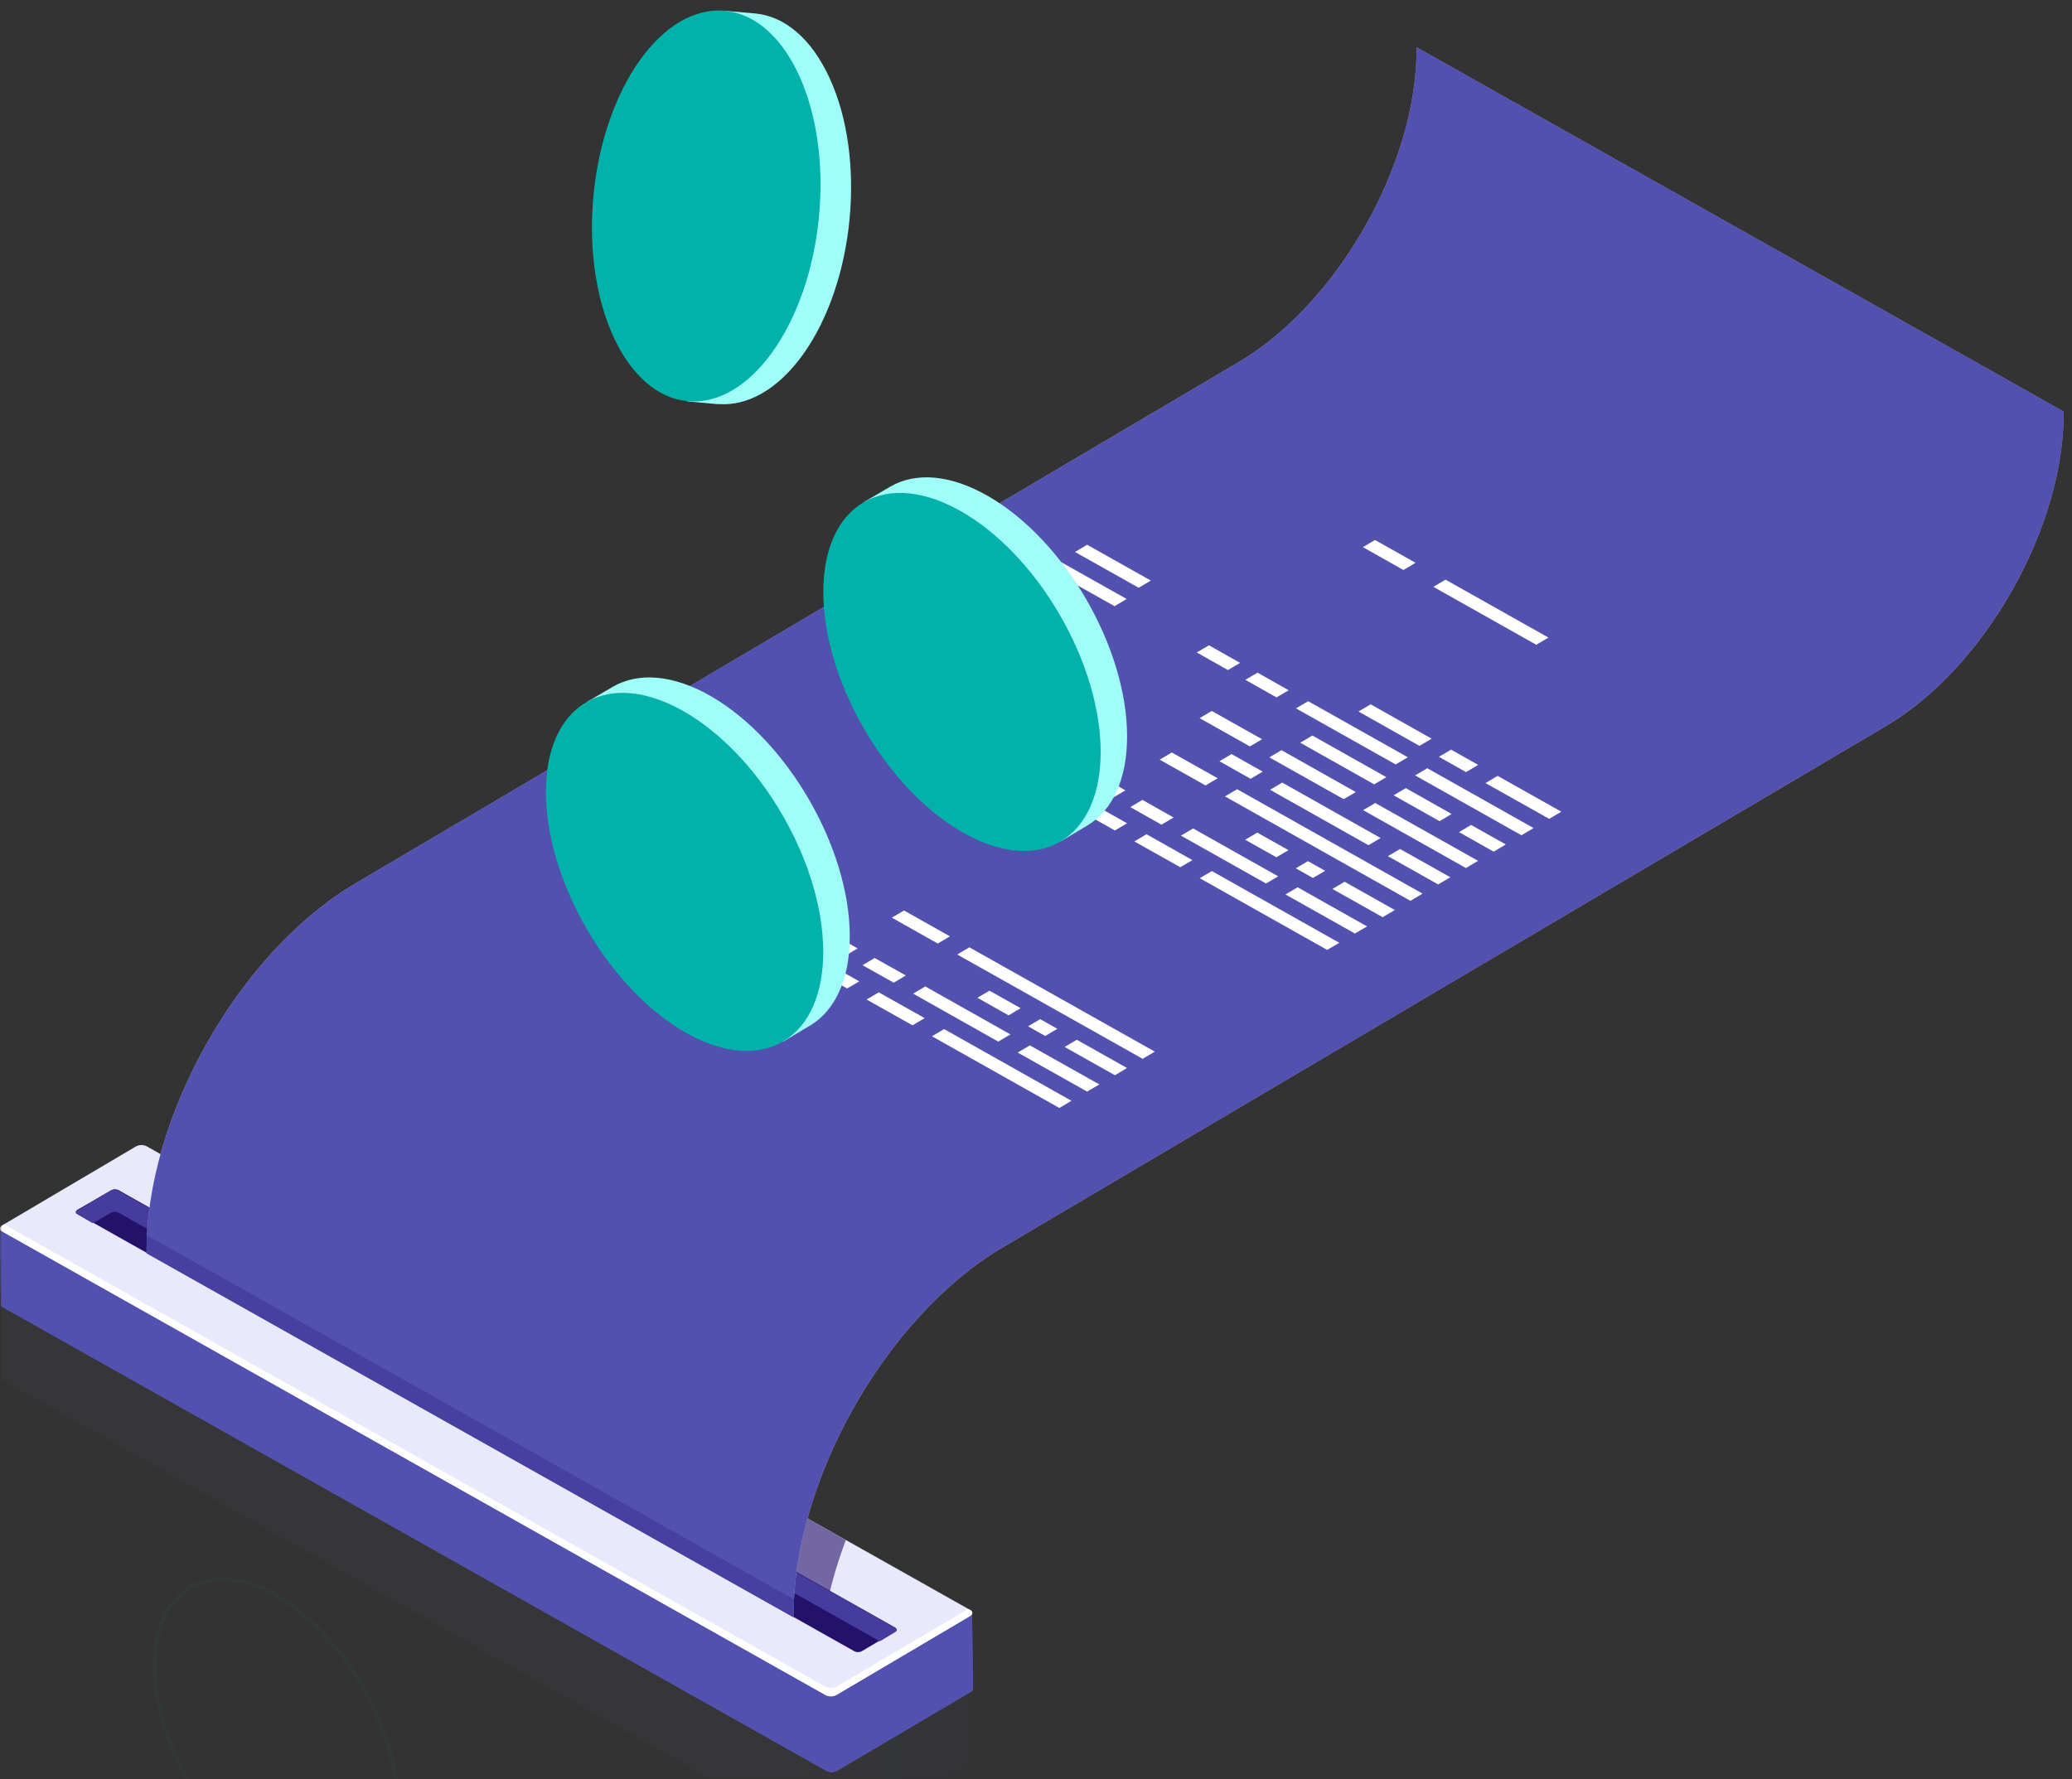<svg width="482" height="414" viewBox="0 0 482 414" fill="none" xmlns="http://www.w3.org/2000/svg">
<rect x="0" y="0" width="482" height="414" fill="#333333" stroke="none"/>
<mask id="mask0_34_2658" style="mask-type:alpha" maskUnits="userSpaceOnUse" x="0" y="0" width="482" height="414">
<rect width="482" height="414" fill="#C4C4C4"/>
</mask>
<g mask="url(#mask0_34_2658)">
<g clip-path="url(#clip0_34_2658)">
<g opacity="0.15">
<path opacity="0.15" d="M0.15 303.078L0.343 320.625C0.337 320.761 0.373 320.895 0.446 321.01C0.519 321.125 0.625 321.215 0.751 321.268L192.513 429.246C192.897 429.418 193.317 429.498 193.737 429.48C194.158 429.461 194.569 429.344 194.937 429.139L225.932 410.843C226.07 410.772 226.192 410.673 226.288 410.551C226.385 410.429 226.453 410.287 226.489 410.136L226.296 392.418L211.281 401.159L34.47 301.407C34.084 301.238 33.664 301.162 33.243 301.184C32.822 301.207 32.412 301.327 32.046 301.536L21.321 307.813L0.15 303.078Z" fill="url(#paint0_linear_34_2658)"/>
<path opacity="0.15" d="M34.233 283.796L225.995 391.796C226.617 392.139 226.531 392.761 225.823 393.189L194.85 411.485C194.484 411.694 194.074 411.814 193.653 411.837C193.232 411.859 192.812 411.783 192.426 411.614L0.664 303.635C0.021 303.271 0.106 302.65 0.814 302.221L31.788 283.925C32.159 283.721 32.572 283.603 32.996 283.581C33.419 283.558 33.842 283.632 34.233 283.796V283.796Z" fill="url(#paint1_linear_34_2658)"/>
</g>
<path d="M0 285.939L0.193 303.485C0.187 303.621 0.223 303.756 0.296 303.871C0.368 303.986 0.475 304.075 0.601 304.128L192.362 412.107C192.747 412.281 193.168 412.36 193.59 412.337C194.012 412.315 194.422 412.192 194.786 411.978L225.781 393.703C225.92 393.633 226.042 393.533 226.138 393.411C226.234 393.289 226.303 393.147 226.339 392.996L226.125 375.278L211.11 384.019L34.148 284.375C33.762 284.206 33.342 284.13 32.921 284.152C32.5 284.174 32.09 284.295 31.724 284.503L20.999 290.781L0 285.939Z" fill="url(#paint2_linear_34_2658)"/>
<path d="M0 285.939L0.193 303.485C0.187 303.621 0.223 303.756 0.296 303.871C0.368 303.986 0.475 304.075 0.601 304.128L192.362 412.107C192.747 412.281 193.168 412.36 193.59 412.337C194.012 412.315 194.422 412.192 194.786 411.978L225.781 393.703C225.92 393.633 226.042 393.533 226.138 393.411C226.234 393.289 226.303 393.147 226.339 392.996L226.125 375.278L211.11 384.019L34.148 284.375C33.762 284.206 33.342 284.13 32.921 284.152C32.5 284.174 32.09 284.295 31.724 284.503L20.999 290.781L0 285.939Z" fill="url(#paint3_radial_34_2658)"/>
<path d="M33.998 266.657L225.76 374.657C226.382 375 226.317 375.621 225.588 376.05L194.614 394.346C194.247 394.55 193.837 394.668 193.417 394.69C192.997 394.712 192.578 394.639 192.191 394.475L0.429 286.474C-0.193 286.132 -0.129 285.51 0.579 285.082L31.574 266.785C31.942 266.581 32.351 266.464 32.771 266.442C33.191 266.419 33.611 266.493 33.998 266.657V266.657Z" fill="url(#paint4_linear_34_2658)"/>
<path d="M225.76 374.679L225.223 374.379L194.614 392.439C194.248 392.648 193.839 392.768 193.418 392.791C192.997 392.813 192.577 392.737 192.191 392.568L0.965 284.889L0.579 285.103C-0.129 285.532 -0.193 286.153 0.429 286.496L192.191 394.496C192.578 394.66 192.997 394.734 193.417 394.711C193.837 394.689 194.247 394.571 194.614 394.367L225.588 376.071C226.317 375.643 226.382 375.021 225.76 374.679Z" fill="white"/>
<path opacity="0.6" d="M41.098 293.009L191.761 376.285C192.884 370.17 194.556 364.168 196.759 358.353L46.353 273.641C43.969 279.909 42.208 286.396 41.098 293.009V293.009Z" fill="#24126A"/>
<path d="M27.455 276.855L208.213 378.685C208.642 378.921 208.578 379.349 208.213 379.628L200.427 384.234C200.169 384.359 199.887 384.424 199.601 384.424C199.315 384.424 199.032 384.359 198.775 384.234L17.953 282.404C17.524 282.168 17.567 281.74 18.06 281.461L25.889 276.941C26.128 276.814 26.392 276.74 26.663 276.725C26.933 276.711 27.203 276.755 27.455 276.855V276.855Z" fill="#24126A"/>
<path d="M17.91 282.489L21.578 284.632L25.868 282.146C26.125 282.021 26.407 281.956 26.694 281.956C26.98 281.956 27.262 282.021 27.519 282.146L204.674 381.898L208.256 379.756C208.728 379.477 208.792 379.049 208.256 378.813L27.433 276.983C27.177 276.857 26.894 276.791 26.608 276.791C26.321 276.791 26.039 276.857 25.782 276.983L18.017 281.654C17.524 281.825 17.481 282.254 17.91 282.489Z" fill="#453C9E"/>
<path opacity="0.7" d="M479.962 95.712L329.534 11C329.791 37.802 311.302 70.581 288.2 84.228L82.689 205.555C55.533 221.58 33.783 260.122 34.105 291.616L184.619 376.328C184.297 344.834 206.069 306.292 233.203 290.266L438.714 168.94C461.815 155.293 480.305 122.514 480.048 95.712H479.962Z" fill="url(#paint5_linear_34_2658)"/>
<path d="M479.962 95.712L329.534 11C329.791 37.802 311.302 70.581 288.2 84.228L82.689 205.555C55.533 221.58 33.783 260.122 34.105 291.616L184.619 376.328C184.297 344.834 206.069 306.292 233.203 290.266L438.714 168.94C461.815 155.293 480.305 122.514 480.048 95.712H479.962Z" fill="url(#paint6_radial_34_2658)"/>
<path opacity="0.8" d="M34.105 291.616L184.619 376.328C184.619 374.957 184.619 373.543 184.726 372.15L34.213 287.438C34.148 288.852 34.105 290.224 34.105 291.616Z" fill="#453C9E"/>
<path d="M281.915 202.684L311.559 219.373L308.728 221.023L279.084 204.333L281.915 202.684Z" fill="white"/>
<path d="M266.708 194.114L277.39 200.134L274.559 201.784L263.877 195.785L266.708 194.114Z" fill="white"/>
<path d="M254.931 187.472L262.181 191.564L259.35 193.236L252.1 189.144L254.931 187.472Z" fill="white"/>
<path d="M301.865 206.454L318.016 215.56L315.185 217.209L299.033 208.125L301.865 206.454Z" fill="white"/>
<path d="M277.54 192.764L297.339 203.905L294.507 205.576L274.709 194.435L277.54 192.764Z" fill="white"/>
<path d="M265.763 186.123L273.013 190.215L270.182 191.886L262.932 187.794L265.763 186.123Z" fill="white"/>
<path d="M254.546 179.824L261.796 183.894L258.965 185.566L251.715 181.495L254.546 179.824Z" fill="white"/>
<path d="M312.783 205.169L324.473 211.746L321.641 213.417L309.951 206.84L312.783 205.169Z" fill="white"/>
<path d="M304.267 200.37L308.257 202.619L305.425 204.29L301.436 202.041L304.267 200.37Z" fill="white"/>
<path d="M292.468 193.728L299.74 197.82L296.908 199.47L289.658 195.399L292.468 193.728Z" fill="white"/>
<path d="M287.792 183.637L330.928 207.933L328.097 209.604L284.961 185.309L287.792 183.637Z" fill="white"/>
<path d="M272.585 175.089L283.267 181.088L280.436 182.759L269.775 176.76L272.585 175.089Z" fill="white"/>
<path d="M325.695 197.542L337.385 204.119L334.553 205.79L322.863 199.213L325.695 197.542Z" fill="white"/>
<path d="M298.283 182.095L321.169 194.992L318.338 196.664L295.451 183.766L298.283 182.095Z" fill="white"/>
<path d="M286.484 175.453L293.734 179.545L290.924 181.216L283.674 177.124L286.484 175.453Z" fill="white"/>
<path d="M319.925 186.851L343.842 200.306L341.01 201.977L317.094 188.501L319.925 186.851Z" fill="white"/>
<path d="M298.111 174.553L315.399 184.302L312.568 185.951L295.279 176.225L298.111 174.553Z" fill="white"/>
<path d="M281.894 165.427L293.584 172.004L290.753 173.675L279.062 167.098L281.894 165.427Z" fill="white"/>
<path d="M342.21 191.95L350.297 196.492L347.466 198.163L339.4 193.621L342.21 191.95Z" fill="white"/>
<path d="M327.025 183.38L337.685 189.401L334.875 191.072L324.193 185.051L327.025 183.38Z" fill="white"/>
<path d="M305.296 171.147L322.499 180.831L319.668 182.502L302.465 172.818L305.296 171.147Z" fill="white"/>
<path d="M332.023 178.753L356.755 192.679L353.923 194.35L329.191 180.424L332.023 178.753Z" fill="white"/>
<path d="M304.31 163.156L327.497 176.203L324.666 177.874L301.479 164.827L304.31 163.156Z" fill="white"/>
<path d="M292.533 156.514L299.783 160.606L296.951 162.277L289.701 158.185L292.533 156.514Z" fill="white"/>
<path d="M281.23 150.151L288.48 154.243L285.648 155.914L278.398 151.822L281.23 150.151Z" fill="white"/>
<path d="M348.388 180.531L363.21 188.865L360.379 190.536L345.557 182.202L348.388 180.531Z" fill="white"/>
<path d="M221.792 168.812L201.243 157.243L198.412 158.914L218.961 170.483L221.792 168.812Z" fill="white"/>
<path d="M223.85 162.534L207.699 153.429L204.867 155.1L221.019 164.205L223.85 162.534Z" fill="white"/>
<path d="M225.846 156.193L214.156 149.615L211.324 151.287L223.014 157.864L225.846 156.193Z" fill="white"/>
<path d="M237.601 155.379L220.613 145.802L217.781 147.473L234.791 157.05L237.601 155.379Z" fill="white"/>
<path d="M238.758 148.587L227.068 141.988L224.236 143.66L235.927 150.258L238.758 148.587Z" fill="white"/>
<path d="M248.347 146.531L233.525 138.197L230.693 139.846L245.515 148.202L248.347 146.531Z" fill="white"/>
<path d="M248.047 138.925L239.982 134.383L237.15 136.054L245.237 140.596L248.047 138.925Z" fill="white"/>
<path d="M262.095 139.375L246.437 130.569L243.605 132.24L259.264 141.046L262.095 139.375Z" fill="white"/>
<path d="M267.716 135.09L252.894 126.756L250.062 128.427L264.884 136.761L267.716 135.09Z" fill="white"/>
<path d="M337.556 174.425L343.862 177.981L341.031 179.653L334.725 176.096L337.556 174.425Z" fill="white"/>
<path d="M318.853 163.884L333.031 171.876L330.2 173.547L316.021 165.555L318.853 163.884Z" fill="white"/>
<path d="M336.269 134.876L360.207 148.352L357.376 150.023L333.438 136.547L336.269 134.876Z" fill="white"/>
<path d="M319.861 125.642L329.299 130.955L326.467 132.626L317.051 127.313L319.861 125.642Z" fill="white"/>
<path d="M219.624 239.448L249.247 256.137L246.437 257.808L216.793 241.119L219.624 239.448Z" fill="white"/>
<path d="M204.417 230.9L215.099 236.898L212.268 238.569L201.586 232.571L204.417 230.9Z" fill="white"/>
<path d="M192.642 224.258L199.892 228.35L197.061 230L189.811 225.929L192.642 224.258Z" fill="white"/>
<path d="M239.574 243.24L255.725 252.324L252.894 253.995L236.742 244.911L239.574 243.24Z" fill="white"/>
<path d="M215.249 229.528L235.048 240.69L232.216 242.362L212.418 231.199L215.249 229.528Z" fill="white"/>
<path d="M203.474 222.908L210.724 226.979L207.893 228.65L200.643 224.579L203.474 222.908Z" fill="white"/>
<path d="M192.255 216.588L199.505 220.68L196.674 222.351L189.424 218.259L192.255 216.588Z" fill="white"/>
<path d="M250.492 241.933L262.182 248.51L259.35 250.181L247.66 243.604L250.492 241.933Z" fill="white"/>
<path d="M241.976 237.134L245.966 239.384L243.134 241.055L239.145 238.805L241.976 237.134Z" fill="white"/>
<path d="M230.179 230.514L237.429 234.584L234.619 236.256L227.369 232.163L230.179 230.514Z" fill="white"/>
<path d="M225.503 220.423L268.639 244.697L265.808 246.368L222.672 222.094L225.503 220.423Z" fill="white"/>
<path d="M210.294 211.853L220.976 217.874L218.145 219.545L207.463 213.524L210.294 211.853Z" fill="white"/>
<path d="M159.501 205.597L138.952 194.028L136.121 195.699L156.67 207.268L159.501 205.597Z" fill="white"/>
<path d="M161.561 199.299L145.41 190.215L142.578 191.886L158.73 200.97L161.561 199.299Z" fill="white"/>
<path d="M163.555 192.979L151.865 186.401L149.033 188.072L160.723 194.65L163.555 192.979Z" fill="white"/>
<path d="M175.31 192.164L158.322 182.588L155.49 184.259L172.479 193.835L175.31 192.164Z" fill="white"/>
<g opacity="0.2">
<path opacity="0.2" d="M76.92 440.837C72.361 440.674 67.924 439.322 64.05 436.916C48.327 427.832 35.543 405.701 35.543 387.64C35.543 378.749 38.567 372.107 44.123 368.937C49.678 365.766 56.886 366.473 64.586 370.929C80.309 379.992 93.093 402.123 93.093 420.205C93.093 429.075 90.069 435.716 84.513 438.887C82.2 440.197 79.579 440.87 76.92 440.837V440.837ZM51.63 367.865C49.13 367.83 46.665 368.458 44.488 369.687C39.297 372.686 36.444 379.028 36.444 387.576C36.444 405.401 49.035 427.168 64.5 436.102C71.9 440.387 78.829 441.073 84.041 438.073C89.253 435.074 92.085 428.732 92.085 420.205C92.085 402.359 79.494 380.592 64.028 371.658C60.298 369.334 56.024 368.027 51.63 367.865V367.865Z" fill="#18B2A3"/>
</g>
</g>
<path d="M186.832 82.445C198.785 65.695 201.589 36.936 193.011 18.231C188.732 8.841 182.423 3.768 175.708 3.141L168.68 2.514L170.026 3.676C165.119 5.004 160.213 8.638 155.933 14.744C143.998 31.494 141.175 60.234 149.753 78.958C151.929 84.425 155.811 89.045 160.821 92.129L159.77 93.384L166.909 94.029H167.001H167.278C173.956 94.472 180.965 90.617 186.832 82.445Z" fill="#9FFFF8"/>
<path d="M190.509 50.451C192.919 25.371 183.133 3.912 168.652 2.52C154.17 1.128 140.476 20.331 138.066 45.41C135.655 70.49 145.441 91.949 159.923 93.341C174.404 94.733 188.098 75.53 190.509 50.451Z" fill="#00B2A9"/>
<path d="M197.68 217.901C197.68 197.333 183.236 172.319 165.434 162.025C156.506 156.879 148.426 156.399 142.578 159.793L136.491 163.353L138.336 163.519C135.107 167.449 133.244 173.26 133.244 180.638C133.244 201.225 147.688 226.239 165.508 236.514C170.467 239.715 176.335 241.211 182.221 240.776L182.092 242.417L188.272 238.728L188.53 238.58C194.193 235.131 197.68 227.973 197.68 217.901Z" fill="#9FFFF8"/>
<path d="M182.058 242.382C194.657 235.108 194.658 211.523 182.061 189.703C169.464 167.884 149.037 156.092 136.438 163.367C123.839 170.641 123.837 194.226 136.435 216.045C149.032 237.865 169.458 249.656 182.058 242.382Z" fill="#00B2A9"/>
<path d="M262.188 171.341C262.188 150.772 247.763 125.758 229.943 115.483C221.015 110.318 212.935 109.838 207.105 113.233L200.981 116.811L202.826 116.977C199.616 120.907 197.734 126.699 197.734 134.096C197.734 154.665 212.178 179.679 229.998 189.972C236.123 193.496 241.841 194.842 246.711 194.233L246.582 195.875L252.762 192.186L253.002 192.038C258.702 188.607 262.188 181.468 262.188 171.341Z" fill="#9FFFF8"/>
<path d="M246.593 195.856C259.192 188.582 259.194 164.997 246.596 143.178C233.999 121.358 213.573 109.567 200.973 116.841C188.374 124.115 188.372 147.7 200.97 169.52C213.567 191.339 233.993 203.131 246.593 195.856Z" fill="#00B2A9"/>
</g>
<defs>
<linearGradient id="paint0_linear_34_2658" x1="223.49" y1="366.196" x2="15.852" y2="372.072" gradientUnits="userSpaceOnUse">
<stop stop-color="#5761D7"/>
<stop offset="0.04" stop-color="#5C66D9"/>
<stop offset="0.09" stop-color="#6A73DF"/>
<stop offset="0.14" stop-color="#8289E8"/>
<stop offset="0.19" stop-color="#A3A7F5"/>
<stop offset="0.22" stop-color="#BCBEFF"/>
</linearGradient>
<linearGradient id="paint1_linear_34_2658" x1="160.852" y1="259.398" x2="82.343" y2="384.041" gradientUnits="userSpaceOnUse">
<stop stop-color="#C0BFF6"/>
<stop offset="0.29" stop-color="#C5C4F7"/>
<stop offset="0.64" stop-color="#D3D2F9"/>
<stop offset="1" stop-color="#E9E9FD"/>
</linearGradient>
<linearGradient id="paint2_linear_34_2658" x1="790616" y1="130810" x2="794680" y2="117887" gradientUnits="userSpaceOnUse">
<stop stop-color="#5761D7"/>
<stop offset="0.04" stop-color="#5C66D9"/>
<stop offset="0.09" stop-color="#6A73DF"/>
<stop offset="0.14" stop-color="#8289E8"/>
<stop offset="0.19" stop-color="#A3A7F5"/>
<stop offset="0.22" stop-color="#BCBEFF"/>
</linearGradient>
<radialGradient id="paint3_radial_34_2658" cx="0" cy="0" r="1" gradientUnits="userSpaceOnUse" gradientTransform="translate(-287094 -731545) rotate(-120.699) scale(17665.7 10023)">
<stop stop-color="#7FDFFE"/>
<stop offset="0.09" stop-color="#74BAE9"/>
<stop offset="0.2" stop-color="#6A9AD7"/>
<stop offset="0.31" stop-color="#617FC9"/>
<stop offset="0.43" stop-color="#5B6BBD"/>
<stop offset="0.57" stop-color="#565CB5"/>
<stop offset="0.73" stop-color="#5454B0"/>
<stop offset="1" stop-color="#5351AF"/>
</radialGradient>
<linearGradient id="paint4_linear_34_2658" x1="803136" y1="130897" x2="800486" y2="121762" gradientUnits="userSpaceOnUse">
<stop stop-color="#C0BFF6"/>
<stop offset="0.29" stop-color="#C5C4F7"/>
<stop offset="0.64" stop-color="#D3D2F9"/>
<stop offset="1" stop-color="#E9E9FD"/>
</linearGradient>
<linearGradient id="paint5_linear_34_2658" x1="348.554" y1="17.495" x2="135.659" y2="388.306" gradientUnits="userSpaceOnUse">
<stop stop-color="#C0BFF6"/>
<stop offset="0.12" stop-color="#D0CFF9"/>
<stop offset="0.26" stop-color="#E9E9FD"/>
<stop offset="0.51" stop-color="#C0BFF6"/>
<stop offset="0.62" stop-color="#D0CFF9"/>
<stop offset="0.75" stop-color="#E9E9FD"/>
<stop offset="1" stop-color="#C0BFF6"/>
</linearGradient>
<radialGradient id="paint6_radial_34_2658" cx="0" cy="0" r="1" gradientUnits="userSpaceOnUse" gradientTransform="translate(-432592 -1.54806e+06) rotate(-120.699) scale(90724 74453.4)">
<stop stop-color="#7FDFFE"/>
<stop offset="0.09" stop-color="#74BAE9"/>
<stop offset="0.2" stop-color="#6A9AD7"/>
<stop offset="0.31" stop-color="#617FC9"/>
<stop offset="0.43" stop-color="#5B6BBD"/>
<stop offset="0.57" stop-color="#565CB5"/>
<stop offset="0.73" stop-color="#5454B0"/>
<stop offset="1" stop-color="#5351AF"/>
</radialGradient>
<clipPath id="clip0_34_2658">
<rect width="590" height="435" fill="white" transform="translate(0 11)"/>
</clipPath>
</defs>
</svg>
